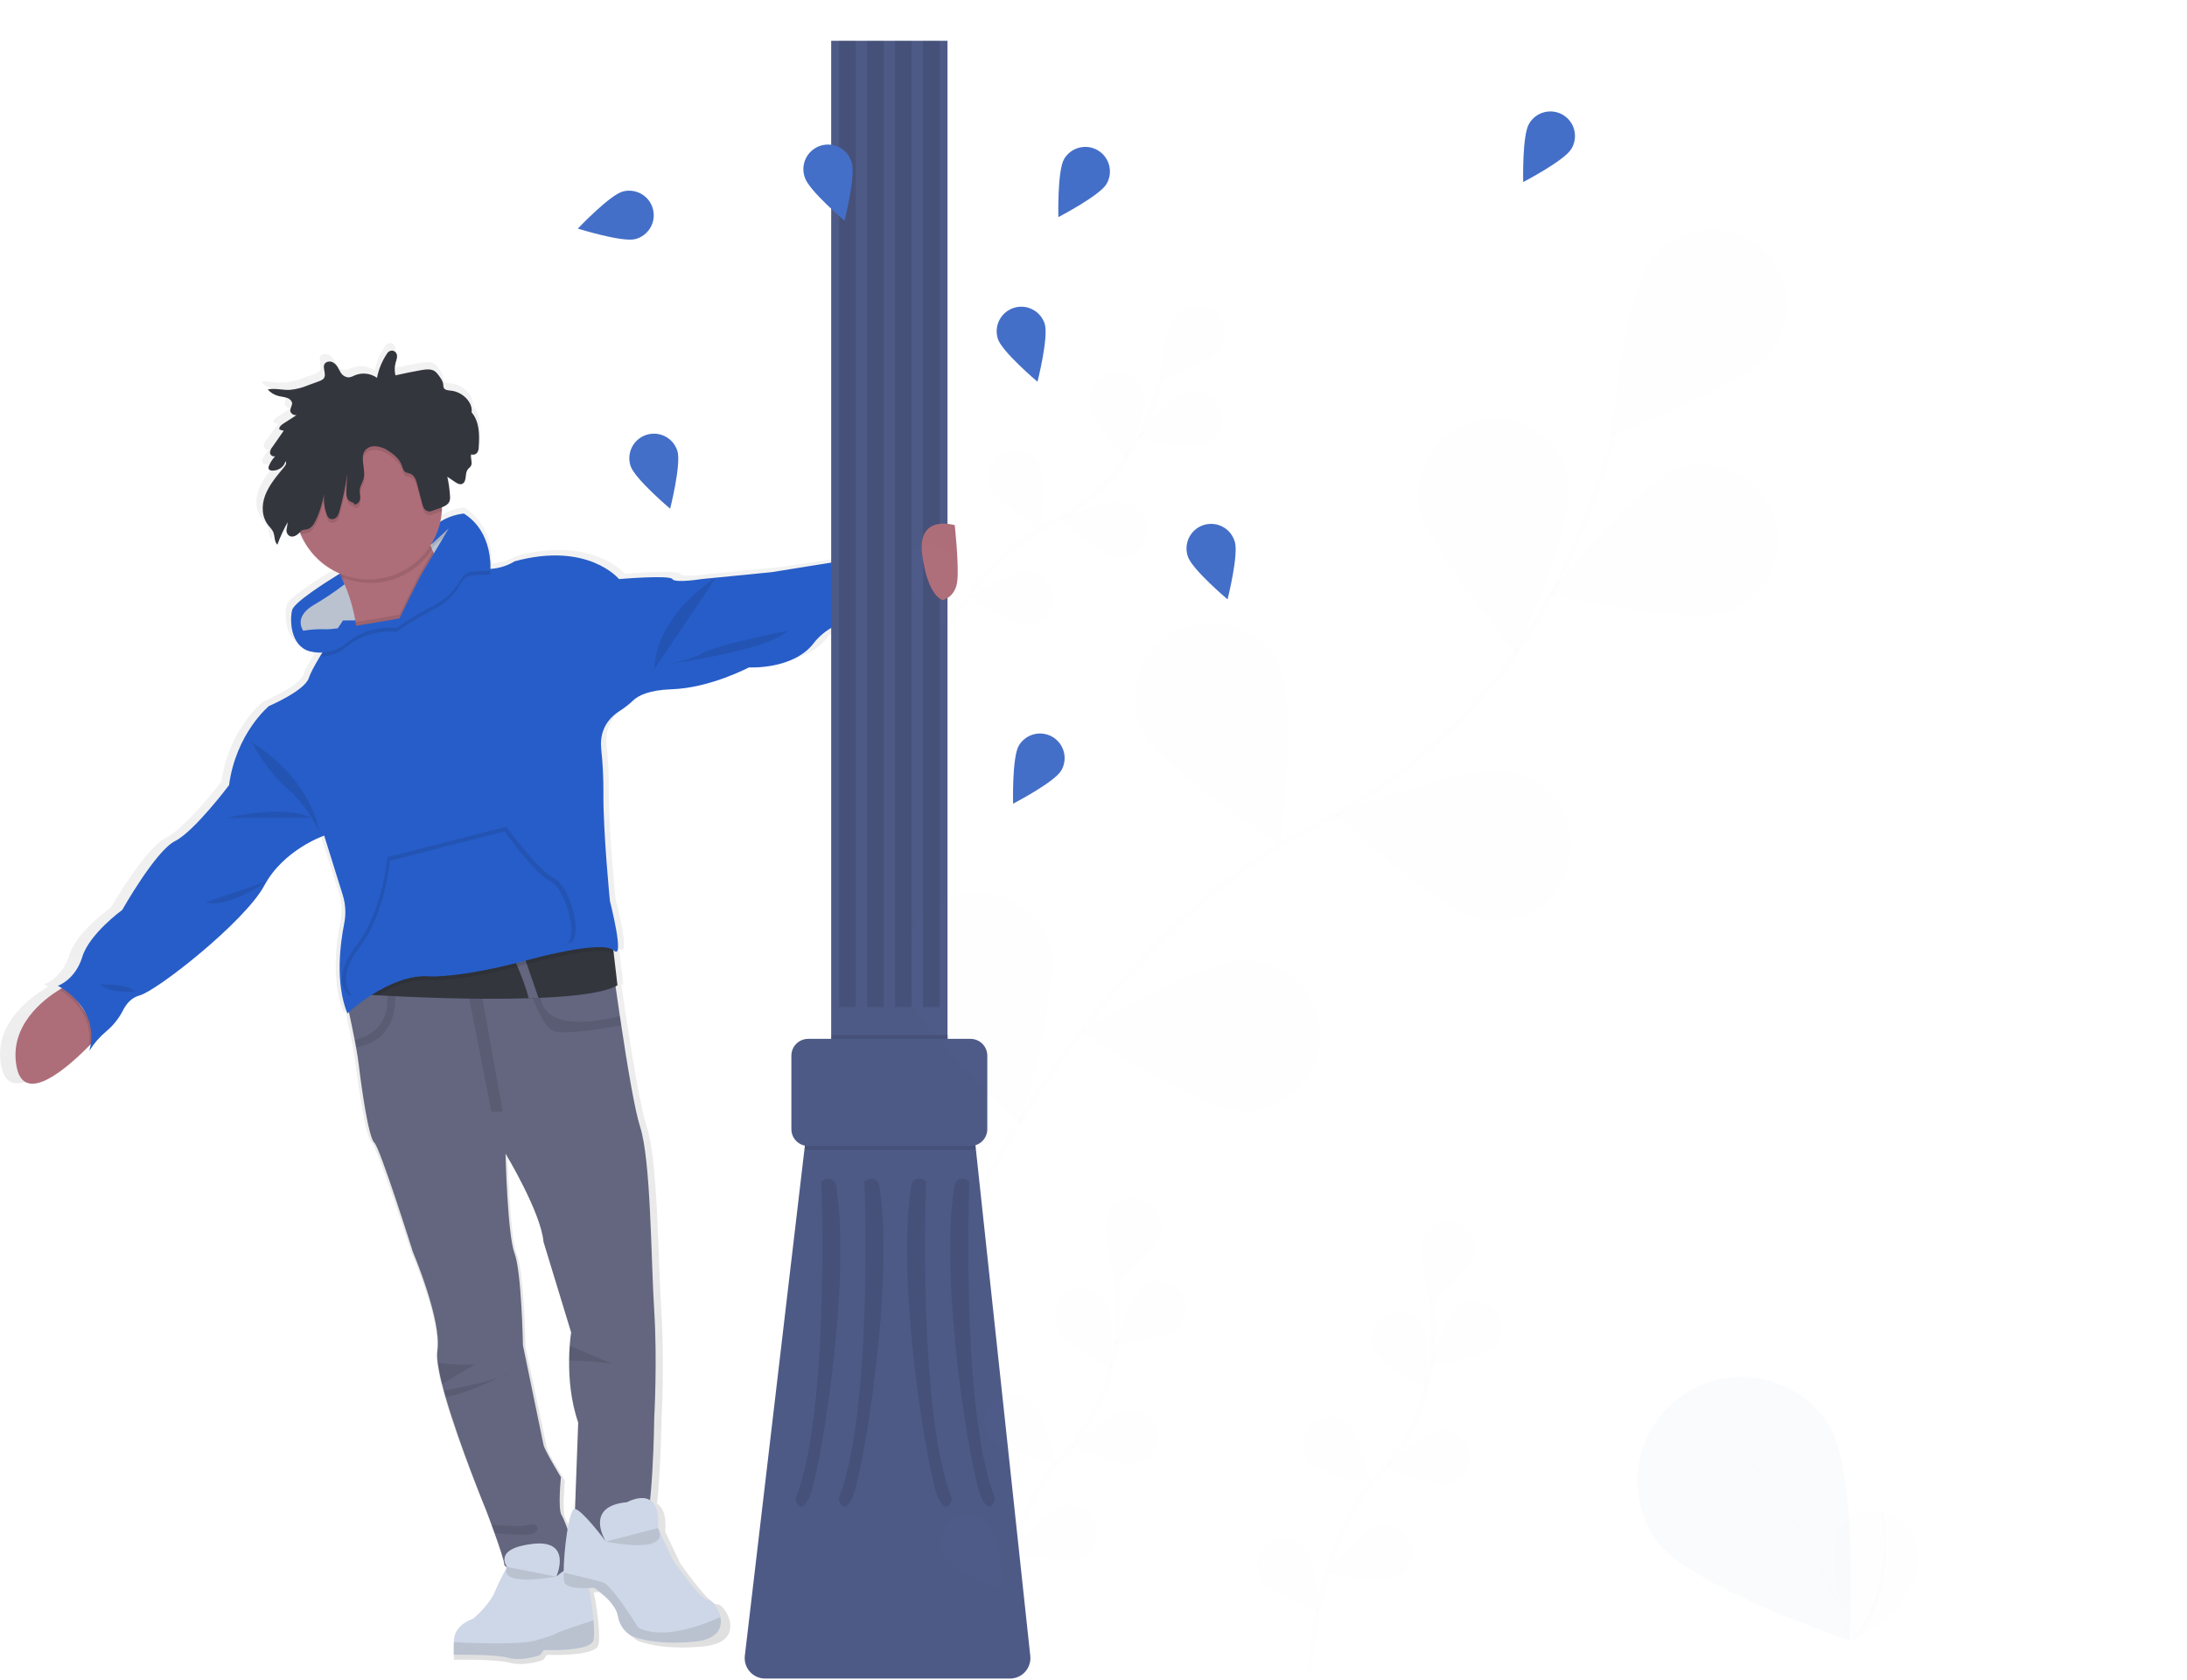 <svg width="1041" height="800" viewBox="0 0 1041 800" fill="none" xmlns="http://www.w3.org/2000/svg">
<g clip-path="url(#clip0)">
<path d="M425.89 261.54L372.61 269.89L345.31 272.49L338.03 273.19C338.03 273.19 325.03 275.25 323.76 273.19C322.49 271.13 297.44 273.19 297.44 273.19C297.44 273.19 282.22 255.05 246.06 264.63C242.409 266.792 238.295 268.053 234.06 268.31C234.055 268.237 234.055 268.163 234.06 268.09C234.19 263.92 233.67 249.54 220.98 241.67C217.371 242.043 213.869 243.116 210.67 244.83L210.38 244.99L209.52 245.49L209.41 245.61C209.784 243.964 210.038 242.293 210.17 240.61C210.17 239.98 210.17 239.35 210.24 238.72C211.696 238.316 212.969 237.427 213.85 236.2C214.212 235.472 214.367 234.66 214.3 233.85C214.3 233.56 214.3 233.26 214.3 232.97C214.295 232.907 214.295 232.843 214.3 232.78C214.3 232.78 214.3 232.78 214.3 232.84C214.09 229.878 213.656 226.936 213 224.04L216.92 226.64C217.86 227.26 219.04 227.92 220.16 227.57C220.52 227.442 220.845 227.231 221.108 226.955C221.372 226.679 221.568 226.345 221.68 225.98C222.38 224.08 221.87 221.81 223.35 220.24C223.7 219.87 224.14 219.57 224.44 219.18C224.848 218.646 225.044 217.98 224.99 217.31C224.994 216.921 224.964 216.533 224.9 216.15V216.23C224.641 215.251 224.6 214.227 224.78 213.23C225.303 213.434 225.877 213.463 226.418 213.313C226.959 213.164 227.436 212.843 227.78 212.4C228.318 211.557 228.583 210.569 228.54 209.57C228.63 207.88 228.7 206.15 228.66 204.43C228.665 204.397 228.665 204.363 228.66 204.33V204.33C228.56 200.26 227.79 196.25 224.99 193C225.72 188.34 220.65 183.26 214.99 182.62C213.6 182.47 211.89 182.39 211.27 181.34C211.06 180.841 210.968 180.3 211 179.76C210.86 177.99 209.64 176.42 208.47 174.93C207.994 174.279 207.421 173.706 206.77 173.23C204.91 172.03 202.27 172.35 199.97 172.76C195.757 173.5 191.57 174.327 187.41 175.24C186.91 173.226 186.941 171.118 187.5 169.12C187.887 168.12 188.122 167.069 188.2 166C188.219 165.663 188.182 165.325 188.09 165V165.13C188.032 164.963 187.965 164.8 187.89 164.64C187.691 164.274 187.403 163.964 187.054 163.737C186.705 163.51 186.305 163.374 185.89 163.34C185.347 163.322 184.811 163.462 184.346 163.742C183.881 164.022 183.507 164.432 183.27 164.92C180.89 168.385 179.24 172.297 178.42 176.42C176.833 175.313 174.995 174.62 173.072 174.403C171.15 174.187 169.203 174.454 167.41 175.18C166.507 175.666 165.531 176.004 164.52 176.18C163.679 176.182 162.851 175.965 162.12 175.549C161.389 175.133 160.778 174.534 160.35 173.81C159.2 172.1 158.69 170.06 156.47 168.93C155.975 168.676 155.426 168.544 154.87 168.544C154.314 168.544 153.765 168.676 153.27 168.93C153.01 169.066 152.781 169.253 152.596 169.48C152.41 169.707 152.272 169.969 152.19 170.25C152.195 170.2 152.195 170.15 152.19 170.1C152.175 170.246 152.175 170.394 152.19 170.54C152.19 170.6 152.19 170.66 152.19 170.72C152.19 170.78 152.19 170.87 152.19 170.94C152.11 172.87 153.46 175.37 151.93 176.89C151.316 177.403 150.6 177.781 149.83 178L144.39 179.95C141.485 181.156 138.413 181.912 135.28 182.19C132.43 182.29 129.55 181.66 126.74 181.73C126.608 181.663 126.481 181.586 126.36 181.5C125.733 181.533 125.108 181.607 124.49 181.72C124.551 181.798 124.618 181.871 124.69 181.94H124.49C125.922 183.532 127.812 184.643 129.9 185.12C131.19 185.44 132.55 185.54 133.8 185.94C135.05 186.34 136.24 187.14 136.46 188.24C136.483 189.161 136.262 190.072 135.82 190.88L135.77 190.8C135.639 191.155 135.575 191.531 135.58 191.91C135.556 192.089 135.556 192.271 135.58 192.45C135.799 193.079 136.239 193.608 136.819 193.937C137.398 194.266 138.077 194.374 138.73 194.24L132.3 198.29C131.821 198.577 131.372 198.912 130.96 199.29L130.78 199.24C130.597 199.419 130.453 199.634 130.357 199.872C130.26 200.109 130.214 200.364 130.22 200.62C130.199 200.816 130.223 201.014 130.29 201.2L132.36 201.79L126.71 209.61C126.366 210.064 126.064 210.55 125.81 211.06L125.75 210.96C125.622 211.278 125.554 211.617 125.55 211.96C125.53 212.129 125.53 212.3 125.55 212.47C125.598 212.751 125.706 213.019 125.866 213.255C126.026 213.491 126.235 213.69 126.479 213.838C126.722 213.987 126.994 214.082 127.277 214.117C127.561 214.152 127.848 214.125 128.12 214.04C126.882 215.282 125.885 216.744 125.18 218.35L125.09 218.29L125 218.5C124.859 218.814 124.787 219.155 124.79 219.5C124.748 219.763 124.801 220.032 124.94 220.26C125.194 220.527 125.508 220.728 125.856 220.849C126.204 220.969 126.576 221.003 126.94 220.95C129.94 220.95 132.73 218.9 133.2 216.45C134.12 217.45 133.13 218.64 132.26 219.67C128.72 223.81 125.12 228.02 123.26 232.85C122.606 234.507 122.208 236.253 122.08 238.03C122.08 238.03 122.08 237.95 122.08 237.91C122.08 238.04 122.08 238.17 122.08 238.3C121.829 241.616 122.876 244.9 125 247.46C125.786 248.257 126.49 249.131 127.1 250.07C128.22 252.15 127.58 254.82 129.32 256.58C130.724 252.838 132.423 249.213 134.4 245.74C134.369 246.68 134.228 247.613 133.98 248.52V248.44C133.98 248.68 133.9 248.91 133.88 249.14C133.87 249.31 133.87 249.48 133.88 249.65C133.834 250.253 133.98 250.855 134.298 251.369C134.616 251.883 135.09 252.283 135.65 252.51C137.42 253.14 139.25 251.86 140.45 250.58C140.62 251.02 140.79 251.45 140.98 251.88C144.702 260.16 151.429 266.718 159.8 270.23L159.96 270.56C153.21 274.56 137.52 284.29 136.5 288.02C135.19 292.78 135.66 305.3 145.06 307.84C147.094 308.395 149.205 308.617 151.31 308.5C150.91 309.13 150.52 309.77 150.14 310.39C147.54 314.61 145.36 318.52 144.7 320.62C142.8 326.75 125.04 334.17 125.04 334.17C125.04 334.17 108.86 347.17 105.38 372.17C105.38 372.17 88.25 394.43 78.74 399.07C69.23 403.71 52.74 432.15 52.74 432.15C52.74 432.15 36.41 443.61 32.94 454.78C29.47 465.95 20.94 468.7 20.94 468.7C20.94 468.7 21.72 469.08 22.94 469.84C22.55 470.05 22.14 470.29 21.68 470.57C13.92 475.19 -3.21 487.84 0.58 507.57C4.26 526.57 25.74 508.08 36.18 497.74L37.12 496.8C36.96 497.865 36.74 498.92 36.46 499.96C38.718 496.435 41.52 493.29 44.76 490.64C48.247 487.823 51.111 484.312 53.17 480.33C54.75 477.33 57.28 474.33 61.17 473.33C69.73 471.17 113.17 437.78 122.7 420.46C132.23 403.14 152.19 396.46 152.19 396.46L161.35 425.11C162.747 429.491 162.992 434.157 162.06 438.66C160.06 448.42 157.55 467.28 163.61 481.95C163.61 481.95 163.89 481.69 164.4 481.26C165.23 484.98 166.29 489.87 167.25 494.68C167.48 495.86 167.7 497.04 167.91 498.2C168.52 501.47 169.03 504.54 169.32 506.99C170.59 517.51 174.08 541.63 176.93 544.1C179.78 546.57 195.93 596.66 195.93 596.66C195.93 596.66 210.2 629.44 207.99 643.97C207.789 645.75 207.819 647.548 208.08 649.32C208.572 652.934 209.3 656.511 210.26 660.03C210.54 661.09 210.82 662.17 211.14 663.27C211.4 664.22 211.68 665.19 211.96 666.16C218.87 689.61 232.09 720.96 232.09 720.96C232.09 720.96 233.19 723.81 234.62 727.62C235.09 728.9 235.62 730.29 236.13 731.72C238.48 738.12 240.96 745.3 240.96 746.93C240.96 747.3 241.46 747.71 242.33 748.13C240.065 751.895 238.061 755.811 236.33 759.85C233.55 766.41 225.55 772.91 225.55 772.91C225.55 772.91 216.03 775.61 216.03 783.91V790.25C216.03 790.25 236.25 789.86 242.91 791.72C249.57 793.58 258.45 790.4 258.45 790.4L260.35 787.94C260.35 787.94 283.42 788.94 284.85 783.21C285.27 781.53 285.25 777.95 284.91 773.68C284.474 768.473 283.706 763.299 282.61 758.19C284.13 758.13 285.17 758.03 285.17 758.03C285.17 758.03 295.72 764.83 296.82 771.56C297.157 773.538 297.92 775.419 299.056 777.073C300.193 778.728 301.675 780.115 303.4 781.14C303.4 781.14 314.35 786.14 335.35 783.85C346.35 782.68 348.42 777.08 347.41 772.1C346.49 767.54 342.97 763.5 341.3 763.83C337.82 764.53 323.78 744.35 323.78 744.35L316.65 729.35C317.29 721.35 315.41 717.56 312.77 715.95C314.58 699.08 314.82 676.47 314.82 676.47C314.82 676.47 316.41 649.26 314.82 624.83C313.23 600.4 313.23 552.48 307.82 536.4C305.32 528.92 301.7 507.97 298.56 487.71C298.32 486.19 298.08 484.71 297.86 483.18C297.1 478.25 296.39 473.43 295.73 468.91C296.04 468.76 296.36 468.61 296.64 468.45L294.94 453.61L294.7 451.56C294.76 451.62 294.84 451.66 294.9 451.71C300.61 456.96 293 427.9 293 427.9C293 427.9 289.57 394.48 289.8 375.26C289.822 368.422 289.458 361.587 288.71 354.79C288.13 349.07 289.48 341.64 298.12 336.41C300.39 334.977 302.519 333.333 304.48 331.5C306.89 329.31 312.15 326.5 323.48 326.17C342.48 325.56 361.48 315.66 361.48 315.66C361.48 315.66 383.37 316.9 393.48 303.91C403.59 290.92 429 287.84 429 287.84L425.89 261.54ZM34.09 480.93L31.28 476.99C32.324 478.223 33.264 479.541 34.09 480.93V480.93ZM273.26 641.78C273.1 643.78 272.98 646.13 272.96 648.78C272.88 657.06 273.7 668.1 277.43 678.65L275.84 720.2H275.71C274.37 720.06 273.12 724.3 272.15 729.89C271.357 727.583 270.373 725.345 269.21 723.2C267.31 720.42 268.9 704.97 268.9 704.97C268.9 704.97 260.96 692.29 260.34 689.5C259.72 686.71 250.18 641.57 250.18 641.57C250.18 641.57 249.55 606.33 246.06 597.37C242.57 588.41 241.62 549.44 241.62 549.44C241.62 549.44 259.06 577.57 260.34 591.8L273.97 635.4C273.97 635.4 273.55 637.78 273.26 641.78Z" fill="url(#paint0_linear)"/>
<path d="M311.41 675.18C311.41 675.18 310.89 724.65 305.68 731.38C300.47 738.11 273.22 731.69 273.22 731.69L275.22 677.32C271.61 666.88 270.81 655.94 270.9 647.74C270.9 645.12 271.03 642.74 271.18 640.81C271.47 636.81 271.87 634.45 271.87 634.45L258.7 591.27C257.47 577.17 240.63 549.27 240.63 549.27C240.63 549.27 241.55 587.86 244.92 596.74C248.29 605.62 248.92 640.53 248.92 640.53C248.92 640.53 258.11 685.25 258.72 688.01C259.33 690.77 266.99 703.32 266.99 703.32C266.99 703.32 265.46 718.63 267.3 721.39C269.14 724.15 276.79 745.59 274.95 749.57C273.11 753.55 240.04 748.03 240.04 744.97C240.04 743.36 237.64 736.24 235.37 729.9L233.91 725.84C232.53 722.07 231.46 719.25 231.46 719.25C231.46 719.25 218.7 688.19 212.03 664.96C211.75 663.96 211.49 663.04 211.23 662.11C210.93 661.01 210.65 659.94 210.39 658.89C209.465 655.405 208.76 651.864 208.28 648.29C208.029 646.534 207.999 644.754 208.19 642.99C210.33 628.59 196.55 596.13 196.55 596.13C196.55 596.13 180.93 546.51 178.17 544.06C175.41 541.61 172.04 517.73 170.82 507.31C170.54 504.87 170.05 501.83 169.46 498.6C169.26 497.45 169.04 496.28 168.82 495.1C166.95 485.45 164.65 475.46 164.65 475.46L199 452.79L289.35 442.99C289.35 442.99 291.87 462.35 295.04 483.69C295.26 485.17 295.49 486.69 295.72 488.18C298.72 508.24 302.25 529 304.66 536.4C309.86 552.33 309.86 599.8 311.4 623.99C312.94 648.18 311.41 675.18 311.41 675.18Z" fill="#63667E"/>
<path opacity="0.1" d="M222.54 471.28L233.91 529.33H239.31L228.51 469.26L222.54 471.28Z" fill="black"/>
<path opacity="0.1" d="M169.5 498.61C169.3 497.46 169.08 496.29 168.86 495.11C174.15 494.03 186.12 489.62 184.26 471.94H187.93C187.93 471.94 191.41 495.23 169.5 498.61Z" fill="black"/>
<path opacity="0.1" d="M295.76 488.22C288.9 489.48 267.46 493.17 262.97 490.73C257.62 487.82 252.33 472.05 252.33 472.05L257.23 471.28C257.23 471.28 252.91 494.41 295.08 483.73C295.3 485.21 295.53 486.71 295.76 488.22Z" fill="black"/>
<path d="M293.91 469.14C287.73 472.73 273.22 474.46 256.33 475.14C254.79 475.2 253.24 475.26 251.66 475.3C224.28 476.16 192.31 474.61 179.57 473.88C175.98 473.68 173.92 473.54 173.92 473.54L185.1 465.81L203.48 459.07L242.14 451.49L291.68 450.11L292.18 454.36L293.91 469.14Z" fill="#33363D"/>
<path d="M256.33 475.18C254.79 475.24 253.24 475.3 251.66 475.34C249.72 467.12 243.6 453.98 243.6 453.98L248.8 453.29L256.33 475.18Z" fill="#63667E"/>
<path d="M47.74 492.23C47.74 492.23 45.58 494.73 42.26 498.11C32.18 508.36 11.43 526.67 7.89 507.85C4.22 488.34 20.77 475.85 28.26 471.23C30.38 469.92 31.77 469.23 31.77 469.23L47.74 492.23Z" fill="#AE6E79"/>
<path d="M233.34 271.83C233.34 271.83 221.63 264.48 219.45 265.17C217.27 265.86 219.45 275.72 219.45 275.72C216.626 281.108 212.16 285.458 206.7 288.14C200.441 291.413 194.38 295.052 188.55 299.04C184.037 298.6 179.481 299.108 175.176 300.532C170.87 301.956 166.91 304.265 163.55 307.31C161.2 308.89 158.542 309.953 155.751 310.428C152.96 310.904 150.1 310.782 147.36 310.07C138.28 307.55 137.83 295.15 139.09 290.44C140.09 286.74 155.23 277.14 161.75 273.14C163.55 272.04 164.69 271.37 164.69 271.37C164.69 271.37 194.11 270.37 200.75 257.82C202.793 253.941 205.839 250.681 209.57 248.38V248.38L209.74 248.29L210.58 247.79L210.85 247.64C213.941 245.937 217.341 244.869 220.85 244.5C235.22 253.68 233.34 271.83 233.34 271.83Z" fill="#CED7E7"/>
<path opacity="0.1" d="M233.34 271.83C233.34 271.83 221.63 264.48 219.45 265.17C217.27 265.86 219.45 275.72 219.45 275.72C216.626 281.108 212.16 285.458 206.7 288.14C200.441 291.413 194.38 295.052 188.55 299.04C184.037 298.6 179.481 299.108 175.176 300.532C170.87 301.956 166.91 304.265 163.55 307.31C161.2 308.89 158.542 309.953 155.751 310.428C152.96 310.904 150.1 310.782 147.36 310.07C138.28 307.55 137.83 295.15 139.09 290.44C140.09 286.74 155.23 277.14 161.75 273.14C163.55 272.04 164.69 271.37 164.69 271.37C164.69 271.37 194.11 270.37 200.75 257.82C202.793 253.941 205.839 250.681 209.57 248.38V248.38L209.74 248.29L210.58 247.79L210.85 247.64C213.941 245.937 217.341 244.869 220.85 244.5C235.22 253.68 233.34 271.83 233.34 271.83Z" fill="black"/>
<path opacity="0.1" d="M292.18 454.4C286.67 449.19 252.37 458.68 252.37 458.68C252.37 458.68 228.75 465.46 210.73 466.56C208.277 466.723 205.817 466.753 203.36 466.65C195.79 466.26 187.9 469.32 181.28 472.99L179.61 473.99C176.02 473.79 173.96 473.65 173.96 473.65L185.14 465.92L203.52 459.18L242.18 451.6L291.72 450.22L292.18 454.4Z" fill="black"/>
<path opacity="0.1" d="M42.26 498.11C44.55 482.85 32.71 473.98 28.26 471.23C30.38 469.92 31.77 469.23 31.77 469.23L47.77 492.23C47.77 492.23 45.58 494.73 42.26 498.11Z" fill="black"/>
<path d="M421.7 290.21C421.7 290.21 397.19 293.21 387.4 306.13C377.61 319.05 356.46 317.77 356.46 317.77C356.46 317.77 338.08 327.57 319.71 328.18C308.8 328.54 303.71 331.28 301.39 333.45C299.503 335.266 297.447 336.896 295.25 338.32C286.91 343.5 285.6 350.85 286.17 356.52C286.885 363.256 287.235 370.026 287.22 376.8C287 395.8 290.31 428.94 290.31 428.94C290.31 428.94 297.66 457.73 292.14 452.53C286.62 447.33 252.33 456.81 252.33 456.81C252.33 456.81 228.71 463.59 210.69 464.7C208.237 464.86 205.776 464.887 203.32 464.78C195.75 464.39 187.86 467.45 181.24 471.13C175.544 474.343 170.215 478.169 165.35 482.54C159.49 468.01 161.93 449.32 163.85 439.66C164.747 435.2 164.513 430.587 163.17 426.24L154.32 397.86C154.32 397.86 135.03 404.44 125.84 421.59C116.65 438.74 74.69 471.82 66.41 473.97C62.62 474.97 60.18 477.92 58.65 480.86C56.683 484.791 53.921 488.271 50.54 491.08C47.406 493.718 44.706 496.833 42.54 500.31C48.06 479.48 27.54 469.37 27.54 469.37C27.54 469.37 35.8 466.61 39.17 455.61C42.54 444.61 58.17 433.26 58.17 433.26C58.17 433.26 74.1 405.08 83.29 400.48C92.48 395.88 109.02 373.84 109.02 373.84C112.38 349.03 128.02 336.17 128.02 336.17C128.02 336.17 145.18 328.82 147.02 322.75C147.66 320.67 149.76 316.8 152.27 312.62C154.61 308.68 157.27 304.49 159.42 301.22C161.57 297.95 163.26 295.43 163.26 295.43L190.76 295.17L195.76 295.12L210.41 267.54C210.41 267.54 215.62 262.34 224.65 268.46C227.246 270.194 230.333 271.042 233.45 270.88C237.543 270.615 241.512 269.367 245.02 267.24C279.94 257.74 294.64 275.72 294.64 275.72C294.64 275.72 318.83 273.67 320.05 275.72C321.27 277.77 333.83 275.72 333.83 275.72L367.22 272.44L418.68 264.18L421.7 290.21Z" fill="#275DC8"/>
<path d="M220.78 281.02L205.16 306.74C205.16 306.74 162.59 337.68 168.72 313.48C169.713 309.409 170.068 305.209 169.77 301.03C169.68 299.4 169.49 297.77 169.25 296.16C168.14 289.486 166.177 282.983 163.41 276.81C163.1 276.07 162.78 275.36 162.41 274.66C161.93 273.66 161.46 272.66 160.99 271.72C159.019 267.728 156.777 263.876 154.28 260.19C154.28 260.19 200.53 222.52 202.06 246.1C202.395 251.427 203.612 256.661 205.66 261.59L206.02 262.42C208.594 268.233 212.295 273.477 216.91 277.85C218.117 279.004 219.411 280.064 220.78 281.02V281.02Z" fill="#AE6E79"/>
<path d="M158.92 304.91L166.12 326.34L195.41 331.09L212.21 312.61C212.21 312.61 221.86 298.83 222.47 298.52C223.08 298.21 224.61 285.05 224.61 285.05L226.41 277.61L215.08 273.8L199.15 291.1L192.64 295.1L185.41 296.86L161.41 303.86L158.92 304.91Z" fill="#275DC8"/>
<path opacity="0.1" d="M233.34 273.67C233.34 273.67 225.34 273.59 223.21 274.28C221.08 274.97 219.45 277.55 219.45 277.55C216.628 282.943 212.162 287.296 206.7 289.98C200.441 293.253 194.38 296.892 188.55 300.88C184.037 300.437 179.48 300.945 175.175 302.369C170.869 303.793 166.909 306.103 163.55 309.15C160.199 311.399 156.256 312.603 152.22 312.61C154.56 308.67 157.22 304.48 159.37 301.21C169.25 300.13 190.16 296.3 190.16 296.3L190.71 295.16C192.65 291.16 199.22 277.65 201.64 273.57C204.46 268.81 213.3 253.94 213.58 253.47L204.9 261.41L209.54 250.23L209.71 250.14L210.55 249.64L210.82 249.49C213.911 247.787 217.311 246.719 220.82 246.35C231.77 253.35 233.33 265.45 233.45 270.9C233.466 271.825 233.429 272.75 233.34 273.67Z" fill="black"/>
<path opacity="0.1" d="M161.72 271.31L163.99 276.31C163.99 276.31 163.8 276.47 163.4 276.77C163.09 276.03 162.77 275.32 162.4 274.62C161.92 273.62 161.45 272.62 160.98 271.68C161.22 271.54 161.44 271.39 161.66 271.27L161.72 271.31Z" fill="black"/>
<path opacity="0.1" d="M216.95 277.85C214.195 281.385 210.695 284.269 206.7 286.3C200.439 289.574 194.378 293.217 188.55 297.21C182.048 296.567 175.504 297.898 169.77 301.03C169.68 299.4 169.49 297.77 169.25 296.16C179.09 294.64 190.16 292.61 190.16 292.61C190.16 292.61 198.78 274.7 201.64 269.88C202.64 268.26 204.28 265.43 206.06 262.42C208.634 268.233 212.335 273.477 216.95 277.85Z" fill="black"/>
<path d="M233.34 271.83C233.34 271.83 225.34 271.75 223.2 272.44C221.06 273.13 219.45 275.72 219.45 275.72C216.626 281.108 212.16 285.458 206.7 288.14C200.441 291.412 194.38 295.052 188.55 299.04C184.037 298.6 179.481 299.108 175.176 300.532C170.87 301.956 166.91 304.265 163.55 307.31C161.2 308.89 158.542 309.953 155.751 310.428C152.96 310.904 150.1 310.782 147.36 310.07C138.28 307.55 137.83 295.15 139.09 290.44C140.09 286.74 155.23 277.14 161.75 273.14L164.02 278.19C159.291 281.815 154.338 285.138 149.19 288.14C139.42 293.99 144.36 300.31 144.36 300.31C147.875 299.701 151.445 299.466 155.01 299.61C160.07 299.95 190.16 294.44 190.16 294.44C190.16 294.44 198.78 276.52 201.64 271.71C204.5 266.9 213.3 252.08 213.58 251.61L204.9 259.61L209.54 248.43L209.71 248.34L210.55 247.84L210.82 247.69C213.911 245.987 217.311 244.919 220.82 244.55C235.22 253.68 233.34 271.83 233.34 271.83Z" fill="#275DC8"/>
<path opacity="0.1" d="M205.7 261.61C201.201 268.562 194.379 273.691 186.45 276.081C178.522 278.471 170.002 277.967 162.41 274.66C160.1 269.623 157.38 264.783 154.28 260.19C154.28 260.19 200.53 222.52 202.06 246.1C202.406 251.436 203.636 256.677 205.7 261.61Z" fill="black"/>
<path d="M210.41 240.8C210.41 241.673 210.38 242.533 210.32 243.38C209.662 252.527 205.441 261.051 198.564 267.118C191.686 273.184 182.703 276.31 173.545 275.821C164.387 275.332 155.787 271.269 149.595 264.504C143.402 257.74 140.112 248.816 140.431 239.65C140.751 230.485 144.655 221.812 151.304 215.495C157.953 209.179 166.815 205.725 175.985 205.875C185.154 206.026 193.899 209.77 200.336 216.301C206.774 222.832 210.391 231.629 210.41 240.8V240.8Z" fill="#AE6E79"/>
<path opacity="0.1" d="M119.72 353.3C119.72 353.3 127.41 367.69 136.87 375.61C146.33 383.53 151.87 395.83 151.87 395.83C151.87 395.83 149.12 371.98 119.72 353.3Z" fill="black"/>
<path opacity="0.1" d="M107.77 389.44C107.77 389.44 134.77 382.7 148.36 389.44H107.77Z" fill="black"/>
<path opacity="0.1" d="M97.97 429.61L127.02 419.61C127.02 419.61 108.41 432.93 97.97 429.61Z" fill="black"/>
<path opacity="0.1" d="M47.74 468.76C47.74 468.76 60.3 468.15 64.28 472.13C64.28 472.13 52.03 473.05 47.74 468.76Z" fill="black"/>
<path opacity="0.1" d="M340.82 275.02C340.82 275.02 312.66 291.74 311.41 318.69L340.82 275.02Z" fill="black"/>
<path opacity="0.1" d="M374.84 300.31C374.84 300.31 339.92 307.36 334.1 311.03C328.28 314.7 315.73 316.54 315.73 316.54C315.73 316.54 366.26 309.81 374.84 300.31Z" fill="black"/>
<path opacity="0.1" d="M272.41 448.12C269.87 450.76 238.52 458.2 210.5 464.42C207.957 464.588 205.406 464.618 202.86 464.51C195.01 464.11 186.86 467.26 179.96 471.04C171.5 472.84 166.03 473.97 166.03 473.97C166.03 473.97 156.82 466.71 169.52 450.32C182.22 433.93 184.45 408.07 184.45 408.07L240.99 393.61C240.99 393.61 256.24 414.61 263.54 417.98C270.84 421.35 277.11 443.26 272.41 448.12Z" fill="black"/>
<path d="M270.41 448.85C267.95 451.43 237.72 458.65 210.7 464.7C208.247 464.86 205.786 464.887 203.33 464.78C195.76 464.39 187.87 467.45 181.25 471.13C173.09 472.87 167.81 473.97 167.81 473.97C167.81 473.97 158.93 466.92 171.18 450.97C183.43 435.02 185.57 409.92 185.57 409.92L240.09 395.84C240.09 395.84 254.79 416.24 261.83 419.52C268.87 422.8 274.91 444.14 270.41 448.85Z" fill="#275DC8"/>
<path opacity="0.1" d="M226.15 649.61L210.41 658.93C209.485 655.445 208.78 651.904 208.3 648.33C210.59 650.24 226.15 649.61 226.15 649.61Z" fill="black"/>
<path opacity="0.1" d="M211.27 662.15C216.83 661.09 230.03 658.45 237.27 655.97C230.71 659.17 218.84 664.52 212.1 664.97C211.79 664.04 211.53 663.08 211.27 662.15Z" fill="black"/>
<path opacity="0.1" d="M241.91 653.61C241.33 654.32 239.63 655.12 237.28 655.93C240.09 654.61 241.91 653.61 241.91 653.61Z" fill="black"/>
<path opacity="0.1" d="M251.41 730.61C246.95 730.98 239.7 730.38 235.41 729.94L233.95 725.88C238.54 726.37 247.65 727.14 251.41 726.02C256.54 724.5 258.08 730.08 251.41 730.61Z" fill="black"/>
<path opacity="0.1" d="M291.26 649.22C290.52 649.12 278.62 647.78 270.96 647.74C270.96 645.12 271.09 642.74 271.24 640.81C276.52 643.04 290.47 648.95 291.26 649.22Z" fill="black"/>
<path d="M282.5 780.92C281.12 786.61 258.84 785.61 258.84 785.61L257 788.05C257 788.05 248.43 791.19 242 789.35C235.57 787.51 216 787.9 216 787.9V781.61C216 773.42 225.19 770.74 225.19 770.74C225.19 770.74 232.92 764.31 235.6 757.8C237.271 753.77 239.212 749.858 241.41 746.09C241.41 746.09 234.22 737.36 253.51 735.09C272.51 732.89 265.06 750.14 264.85 750.62C265.16 750.34 272.29 743.93 276.25 745.95C279.11 747.42 281.7 761.34 282.51 771.42C282.88 775.7 282.9 779.25 282.5 780.92Z" fill="#CED7E7"/>
<path opacity="0.1" d="M282.5 780.92C281.12 786.61 258.84 785.61 258.84 785.61L257 788.05C257 788.05 248.43 791.19 242 789.35C235.57 787.51 216 787.9 216 787.9V781.9C227.78 782.48 251.36 783.26 256.66 780.53C256.66 780.53 263.01 778.92 264.47 777.85C265.7 776.94 278.64 772.71 282.47 771.46C282.88 775.7 282.9 779.25 282.5 780.92Z" fill="black"/>
<path d="M331.27 781.55C310.98 783.77 300.41 778.86 300.41 778.86C298.73 777.83 297.292 776.448 296.196 774.81C295.1 773.172 294.371 771.316 294.06 769.37C292.99 762.71 282.8 755.98 282.8 755.98C282.8 755.98 270.25 757.2 268.71 753.52C268.34 751.958 268.199 750.352 268.29 748.75C268.29 738.88 270.76 718.15 273.61 718.45C276.97 718.82 287.36 732.58 288.4 733.96C287.49 732.48 278.45 717.07 298.5 715.24C298.5 715.24 314.88 705.98 313.2 727.57L320.09 742.42C320.09 742.42 333.65 762.42 337.01 761.72C338.62 761.39 342.01 765.39 342.91 769.91C343.88 774.84 341.87 780.39 331.27 781.55Z" fill="#CED7E7"/>
<path opacity="0.1" d="M210.41 240.8C210.41 241.673 210.38 242.533 210.32 243.38L209.47 243.7L206.18 244.9C205.626 245.138 205.033 245.273 204.43 245.3C203.96 245.28 203.5 245.154 203.086 244.931C202.672 244.707 202.314 244.392 202.04 244.01C201.567 243.287 201.228 242.484 201.04 241.64L198.55 232.07C198.05 230.17 197.28 227.98 195.15 227.27C194.528 227.134 193.916 226.953 193.32 226.73C191.99 226.1 191.71 224.62 191.26 223.38C190.26 220.49 187.59 218.18 184.7 216.38C182.746 215.012 180.425 214.266 178.04 214.24C176.763 214.26 175.528 214.703 174.53 215.5C172.44 217.27 172.73 219.66 172.98 222.18C173.23 224.7 173.9 227.39 173.16 229.91C172.66 231.55 171.59 233.08 171.4 234.78C171.24 236.15 171.69 237.54 171.61 238.91C171.594 239.65 171.329 240.363 170.857 240.933C170.385 241.503 169.734 241.897 169.01 242.05C168.88 241.22 167.67 240.95 166.86 240.5C165.03 239.5 164.93 237.32 165.01 235.5C165.15 232.78 165.28 230.05 165.41 227.33C164.602 233.414 163.349 239.43 161.66 245.33C161.452 246.356 160.976 247.308 160.28 248.09C159.87 248.498 159.347 248.775 158.778 248.883C158.21 248.992 157.622 248.928 157.09 248.7C156.471 248.309 156.013 247.71 155.8 247.01C154.522 243.842 154.082 240.398 154.52 237.01C153.41 241.44 152.3 245.92 150.16 250.08C149.31 251.73 148.02 253.52 145.93 253.85C145.292 253.87 144.66 253.974 144.05 254.16C143.806 254.276 143.586 254.435 143.4 254.63C141.362 249.872 140.408 244.721 140.606 239.549C140.804 234.378 142.149 229.315 144.545 224.727C146.94 220.139 150.326 216.141 154.456 213.023C158.587 209.904 163.359 207.743 168.428 206.696C173.497 205.649 178.735 205.742 183.763 206.969C188.791 208.195 193.483 210.525 197.501 213.788C201.518 217.051 204.759 221.166 206.99 225.837C209.221 230.507 210.386 235.614 210.4 240.79L210.41 240.8Z" fill="black"/>
<path d="M174.53 213.71C175.526 212.907 176.761 212.46 178.04 212.44C180.424 212.469 182.745 213.215 184.7 214.58C187.59 216.34 190.22 218.64 191.26 221.58C191.71 222.82 191.98 224.31 193.26 224.94C193.859 225.153 194.47 225.33 195.09 225.47C197.23 226.18 198 228.37 198.49 230.27L201 239.84C201.163 240.683 201.485 241.488 201.95 242.21C202.223 242.594 202.581 242.911 202.995 243.136C203.409 243.361 203.869 243.489 204.34 243.51C204.947 243.483 205.544 243.344 206.1 243.1L209.39 241.9C211.12 241.27 213 240.52 213.79 239.06C214.204 238.118 214.343 237.078 214.19 236.06C213.998 233.005 213.57 229.969 212.91 226.98L216.69 229.55C217.6 230.16 218.74 230.81 219.82 230.47C220.171 230.339 220.487 230.128 220.742 229.854C220.997 229.579 221.185 229.249 221.29 228.89C221.97 227.01 221.48 224.76 222.9 223.21C223.24 222.85 223.66 222.54 223.96 222.16C225.25 220.5 223.72 218.25 224.25 216.31C224.76 216.511 225.323 216.539 225.85 216.389C226.378 216.239 226.842 215.919 227.17 215.48C227.69 214.641 227.944 213.665 227.9 212.68C228.2 207.03 228.34 200.91 224.47 196.31C225.18 191.69 220.28 186.66 214.86 186.03C213.51 185.87 211.86 185.79 211.27 184.76C211.061 184.264 210.968 183.727 211 183.19C210.86 181.44 209.69 179.88 208.56 178.41C208.108 177.762 207.555 177.191 206.92 176.72C205.13 175.54 202.58 175.86 200.36 176.26C196.287 176.987 192.24 177.803 188.22 178.71C187.748 176.734 187.779 174.671 188.31 172.71C188.72 171.23 189.42 169.71 188.66 168.23C188.467 167.86 188.181 167.547 187.83 167.321C187.48 167.095 187.077 166.963 186.66 166.94C186.131 166.926 185.61 167.067 185.16 167.346C184.71 167.625 184.352 168.03 184.13 168.51C181.827 171.953 180.236 175.823 179.45 179.89C177.939 178.821 176.183 178.151 174.344 177.941C172.505 177.731 170.643 177.989 168.93 178.69C168.066 179.176 167.126 179.514 166.15 179.69C165.337 179.679 164.54 179.456 163.839 179.044C163.138 178.632 162.556 178.045 162.15 177.34C161.05 175.64 160.55 173.62 158.41 172.51C157.934 172.259 157.403 172.127 156.865 172.127C156.327 172.127 155.796 172.259 155.32 172.51C152.49 174.16 156.02 178.25 153.92 180.4C153.337 180.902 152.656 181.276 151.92 181.5L146.67 183.43C143.871 184.625 140.901 185.371 137.87 185.64C134.39 185.78 130.87 184.71 127.45 185.43C128.825 186.996 130.653 188.096 132.68 188.58C133.92 188.89 135.23 188.99 136.44 189.39C137.027 189.52 137.571 189.798 138.02 190.197C138.47 190.596 138.81 191.103 139.01 191.67C139.28 193.08 137.92 194.44 138.19 195.85C138.395 196.455 138.811 196.967 139.362 197.291C139.912 197.616 140.561 197.733 141.19 197.62L134.98 201.62C133.86 202.34 132.61 203.39 133.03 204.53L135.03 205.11L129.64 212.84C128.94 213.623 128.54 214.63 128.51 215.68C128.562 215.949 128.67 216.205 128.825 216.431C128.98 216.657 129.181 216.848 129.413 216.994C129.646 217.139 129.906 217.235 130.177 217.276C130.448 217.316 130.725 217.301 130.99 217.23C129.698 218.575 128.68 220.157 127.99 221.89C127.865 222.117 127.795 222.37 127.786 222.629C127.777 222.888 127.83 223.145 127.94 223.38C128.177 223.637 128.473 223.834 128.801 223.954C129.13 224.074 129.483 224.113 129.83 224.07C132.73 224.07 135.42 222.07 135.83 219.6C136.72 220.6 135.77 221.78 134.92 222.79C131.51 226.89 128.03 231.07 126.22 235.85C124.41 240.63 124.49 246.21 127.88 250.32C128.63 251.115 129.3 251.983 129.88 252.91C130.96 254.97 130.34 257.61 132.02 259.36C133.371 255.658 135.009 252.067 136.92 248.62C136.812 249.832 136.635 251.038 136.39 252.23C136.309 252.861 136.432 253.502 136.739 254.059C137.046 254.616 137.523 255.061 138.1 255.33C139.86 255.97 141.69 254.6 142.84 253.33C143.126 252.952 143.491 252.642 143.91 252.42C144.518 252.238 145.146 252.134 145.78 252.11C147.87 251.78 149.15 250 150.01 248.34C152.15 244.19 153.27 239.71 154.37 235.26C153.928 238.649 154.373 242.094 155.66 245.26C155.867 245.96 156.322 246.561 156.94 246.95C157.473 247.174 158.061 247.235 158.629 247.125C159.197 247.014 159.72 246.738 160.13 246.33C160.828 245.549 161.304 244.596 161.51 243.57C163.195 237.669 164.448 231.653 165.26 225.57L164.86 233.74C164.77 235.58 164.86 237.74 166.7 238.74C167.53 239.19 168.7 239.46 168.86 240.28C169.585 240.133 170.237 239.743 170.709 239.173C171.18 238.603 171.442 237.889 171.45 237.15C171.54 235.77 171.09 234.39 171.25 233.01C171.44 231.32 172.52 229.79 173.01 228.14C173.75 225.63 173.1 223 172.83 220.42C172.56 217.84 172.41 215.47 174.53 213.71Z" fill="#33363D"/>
<path opacity="0.1" d="M331.27 781.55C310.98 783.77 300.41 778.86 300.41 778.86C298.73 777.83 297.292 776.448 296.196 774.81C295.1 773.172 294.371 771.316 294.06 769.37C292.99 762.71 282.8 755.98 282.8 755.98C282.8 755.98 270.25 757.2 268.71 753.52C268.34 751.959 268.199 750.352 268.29 748.75C272.93 749.86 283.62 752.41 286.93 753.36C291.23 754.58 303.79 774.95 303.79 774.95C315.88 781.31 335.89 773.15 342.91 769.95C343.88 774.84 341.87 780.39 331.27 781.55Z" fill="black"/>
<path opacity="0.1" d="M241.41 746.09C241.41 746.09 235.23 755.57 264.85 750.67Z" fill="black"/>
<path opacity="0.1" d="M288.41 733.96C288.41 733.96 319.65 740.75 313.21 727.57Z" fill="black"/>
<g opacity="0.1">
<path opacity="0.1" d="M138.41 194.15C138.239 194.592 138.184 195.071 138.25 195.54C138.381 196.08 138.718 196.546 139.19 196.84L141.3 195.48C140.74 195.579 140.163 195.505 139.647 195.267C139.13 195.029 138.699 194.64 138.41 194.15V194.15Z" fill="black"/>
<path opacity="0.1" d="M132.69 188.28C133.94 188.59 135.25 188.69 136.46 189.09C137.47 189.358 138.335 190.011 138.87 190.91C139.042 190.471 139.097 189.996 139.03 189.53C138.83 188.963 138.49 188.456 138.04 188.057C137.591 187.658 137.047 187.38 136.46 187.25C135.25 186.85 133.94 186.75 132.69 186.44C131.472 186.135 130.317 185.617 129.28 184.91C128.672 184.933 128.066 185.006 127.47 185.13C128.843 186.693 130.667 187.794 132.69 188.28V188.28Z" fill="black"/>
<path opacity="0.1" d="M137.07 246.48C135.156 249.926 133.514 253.517 132.16 257.22C130.49 255.47 131.1 252.83 130.02 250.77C129.444 249.84 128.774 248.972 128.02 248.18C126.316 246.088 125.331 243.504 125.21 240.81C124.933 244.126 125.939 247.422 128.02 250.02C128.774 250.812 129.444 251.68 130.02 252.61C131.1 254.67 130.49 257.3 132.16 259.06C133.431 255.597 134.952 252.232 136.71 248.99C136.929 248.17 137.05 247.328 137.07 246.48Z" fill="black"/>
<path opacity="0.1" d="M128.8 214.12C128.623 214.514 128.55 214.949 128.59 215.38C128.647 215.687 128.776 215.976 128.965 216.224C129.155 216.472 129.399 216.673 129.68 216.81C130.098 216.201 130.562 215.626 131.07 215.09C130.638 215.221 130.174 215.195 129.758 215.018C129.343 214.84 129.004 214.522 128.8 214.12Z" fill="black"/>
<path opacity="0.1" d="M187.99 174.73C188.033 173.946 188.157 173.168 188.36 172.41C188.72 171.13 189.28 169.83 188.93 168.53C188.79 169.21 188.55 169.9 188.36 170.53C187.989 171.897 187.863 173.319 187.99 174.73Z" fill="black"/>
<path opacity="0.1" d="M154.31 173.61C154.198 174.773 154.289 175.948 154.58 177.08C154.695 175.916 154.604 174.742 154.31 173.61V173.61Z" fill="black"/>
<path opacity="0.1" d="M135.94 217.46C135.49 219.89 132.79 221.88 129.94 221.93C129.309 221.98 128.683 221.787 128.19 221.39L128.1 221.59C127.975 221.817 127.905 222.069 127.894 222.328C127.884 222.586 127.934 222.844 128.04 223.08C128.28 223.335 128.578 223.53 128.908 223.648C129.239 223.767 129.592 223.805 129.94 223.76C131.12 223.74 132.275 223.412 133.29 222.81C133.88 222.08 134.48 221.36 135.07 220.65C135.383 220.29 135.67 219.909 135.93 219.51C135.951 219.441 135.968 219.371 135.98 219.3V219.35C136.191 219.078 136.302 218.742 136.295 218.398C136.288 218.054 136.163 217.723 135.94 217.46V217.46Z" fill="black"/>
<path opacity="0.1" d="M133.58 202.53C133.348 202.739 133.18 203.01 133.095 203.311C133.01 203.611 133.012 203.93 133.1 204.23L134.04 204.5L135.1 202.97L133.58 202.53Z" fill="black"/>
<path opacity="0.1" d="M224.01 220.08C223.71 220.46 223.29 220.77 222.95 221.08C221.52 222.63 222.02 224.88 221.34 226.76C221.233 227.119 221.045 227.448 220.79 227.722C220.535 227.996 220.22 228.208 219.87 228.34C218.79 228.68 217.65 228.03 216.74 227.42L212.96 224.85C213.11 225.55 213.25 226.26 213.38 226.97L216.74 229.25C217.65 229.87 218.79 230.52 219.87 230.18C220.219 230.046 220.534 229.834 220.788 229.56C221.043 229.287 221.232 228.958 221.34 228.6C222.02 226.72 221.52 224.47 222.95 222.92C223.29 222.55 223.71 222.25 224.01 221.87C224.272 221.466 224.446 221.012 224.521 220.536C224.595 220.06 224.567 219.574 224.44 219.11C224.373 219.462 224.226 219.794 224.01 220.08V220.08Z" fill="black"/>
<path opacity="0.1" d="M214.22 235.61C214.178 236.067 214.049 236.511 213.84 236.92C213.05 238.38 211.17 239.13 209.43 239.76L206.15 240.96C205.592 241.199 204.996 241.338 204.39 241.37C203.919 241.349 203.459 241.221 203.045 240.996C202.631 240.771 202.273 240.454 202 240.07C201.523 239.348 201.184 238.545 201 237.7L198.5 228.13C198 226.23 197.24 224.04 195.1 223.33C194.48 223.19 193.869 223.013 193.27 222.8C191.94 222.16 191.66 220.68 191.27 219.44C190.27 216.54 187.6 214.24 184.71 212.44C182.754 211.076 180.434 210.331 178.05 210.3C176.771 210.319 175.535 210.766 174.54 211.57C172.87 212.98 172.72 214.79 172.85 216.75C172.888 216.106 173.058 215.476 173.349 214.9C173.639 214.324 174.045 213.813 174.54 213.4C175.54 212.604 176.773 212.158 178.05 212.13C180.433 212.17 182.75 212.915 184.71 214.27C187.6 216.04 190.23 218.34 191.27 221.27C191.71 222.51 191.99 223.99 193.27 224.63C193.869 224.843 194.48 225.02 195.1 225.16C197.24 225.87 198 228.06 198.5 229.96L201 239.52C201.181 240.366 201.521 241.17 202 241.89C202.271 242.277 202.628 242.596 203.042 242.824C203.457 243.051 203.918 243.179 204.39 243.2C204.996 243.163 205.591 243.025 206.15 242.79L209.41 241.61C211.15 240.98 213.03 240.23 213.82 238.77C214.234 237.828 214.373 236.788 214.22 235.77C214.23 235.75 214.23 235.69 214.22 235.61Z" fill="black"/>
<path opacity="0.1" d="M227.95 210.61C227.994 211.596 227.74 212.571 227.22 213.41C226.892 213.85 226.428 214.169 225.9 214.319C225.373 214.469 224.81 214.441 224.3 214.24C224.157 214.899 224.157 215.581 224.3 216.24V216.1C224.81 216.301 225.373 216.329 225.9 216.179C226.428 216.029 226.892 215.71 227.22 215.27C227.738 214.431 227.993 213.455 227.95 212.47C228.04 210.84 228.11 209.17 228.07 207.52C228.05 208.53 228 209.61 227.95 210.61Z" fill="black"/>
<path opacity="0.1" d="M154.52 233.09C153.583 237.605 152.12 241.995 150.16 246.17C149.3 247.83 148.02 249.61 145.92 249.94C145.286 249.966 144.658 250.07 144.05 250.25C143.636 250.474 143.275 250.785 142.99 251.16C141.84 252.46 139.99 253.83 138.25 253.16C137.837 252.999 137.473 252.736 137.191 252.395C136.909 252.053 136.719 251.645 136.64 251.21C136.64 251.45 136.56 251.68 136.54 251.91C136.45 252.541 136.569 253.184 136.877 253.741C137.186 254.299 137.668 254.741 138.25 255C140.01 255.65 141.84 254.27 142.99 253C143.278 252.63 143.639 252.324 144.05 252.1C144.656 251.91 145.285 251.806 145.92 251.79C148.02 251.46 149.3 249.68 150.16 248.02C152.033 244.059 153.439 239.895 154.35 235.61C154.351 234.767 154.408 233.925 154.52 233.09Z" fill="black"/>
<path opacity="0.1" d="M165.41 223.43C164.598 229.513 163.345 235.529 161.66 241.43C161.455 242.458 160.974 243.412 160.27 244.19C159.86 244.599 159.338 244.876 158.77 244.986C158.201 245.097 157.613 245.035 157.08 244.81C156.469 244.416 156.018 243.816 155.81 243.12C154.983 241.043 154.51 238.843 154.41 236.61C154.28 239.464 154.768 242.312 155.84 244.96C156.048 245.659 156.498 246.262 157.11 246.66C157.644 246.883 158.231 246.943 158.799 246.832C159.366 246.722 159.889 246.446 160.3 246.04C161.003 245.261 161.483 244.308 161.69 243.28C163.291 237.667 164.501 231.95 165.31 226.17L165.41 223.43Z" fill="black"/>
<path opacity="0.1" d="M173.15 226.03C172.66 227.68 171.59 229.2 171.4 230.9C171.335 231.448 171.335 232.002 171.4 232.55C171.64 230.93 172.65 229.46 173.12 227.87C173.437 226.708 173.542 225.499 173.43 224.3C173.396 224.884 173.302 225.464 173.15 226.03V226.03Z" fill="black"/>
<path opacity="0.1" d="M169.01 238.17C168.87 237.35 167.67 237.08 166.85 236.63C166.28 236.262 165.813 235.755 165.493 235.157C165.173 234.558 165.01 233.888 165.02 233.21V233.44C164.93 235.28 165.02 237.44 166.86 238.44C167.68 238.89 168.86 239.15 169.02 239.98C169.744 239.828 170.395 239.434 170.865 238.864C171.336 238.293 171.599 237.58 171.61 236.84C171.633 236.366 171.617 235.891 171.56 235.42C171.486 236.091 171.198 236.721 170.739 237.216C170.28 237.711 169.674 238.045 169.01 238.17Z" fill="black"/>
</g>
<path d="M480.71 799.22H364.22C362.845 799.223 361.484 798.933 360.229 798.372C358.973 797.81 357.851 796.988 356.937 795.961C356.022 794.934 355.335 793.725 354.922 792.413C354.509 791.101 354.379 789.716 354.54 788.35L382.9 547.35L383.49 542.26C383.769 539.891 384.908 537.707 386.69 536.122C388.473 534.537 390.775 533.661 393.16 533.66H454.32C456.722 533.661 459.04 534.55 460.826 536.156C462.613 537.762 463.744 539.972 464 542.36L464.51 547.19L490.41 788.44C490.556 789.8 490.414 791.176 489.993 792.478C489.572 793.78 488.881 794.978 487.966 795.995C487.051 797.012 485.932 797.825 484.682 798.381C483.431 798.936 482.078 799.222 480.71 799.22Z" fill="#4E5A86"/>
<path opacity="0.1" d="M390.94 562.48C390.94 562.48 395.22 671.81 378.69 713.48C378.69 713.48 380.41 722.36 385.06 713.48C389.71 704.6 405.64 612.1 397.98 564.02C397.98 564.01 396.41 558.8 390.94 562.48Z" fill="black"/>
<path opacity="0.1" d="M411.46 562.48C411.46 562.48 415.74 671.81 399.21 713.48C399.21 713.48 400.93 722.36 405.58 713.48C410.23 704.6 426.16 612.1 418.5 564.02C418.5 564.01 416.97 558.8 411.46 562.48Z" fill="black"/>
<path opacity="0.1" d="M461.41 562.48C461.41 562.48 457.12 671.81 473.66 713.48C473.66 713.48 471.93 722.36 467.28 713.48C462.63 704.6 446.68 612.09 454.33 564.01C454.33 564.01 455.87 558.8 461.41 562.48Z" fill="black"/>
<path opacity="0.1" d="M440.86 562.48C440.86 562.48 436.57 671.81 453.11 713.48C453.11 713.48 451.38 722.36 446.73 713.48C442.08 704.6 426.16 612.09 433.81 564.01C433.81 564.01 435.35 558.8 440.86 562.48Z" fill="black"/>
<path d="M451 19.42H395.64V502.45H451V19.42Z" fill="#4E5A86"/>
<path opacity="0.1" d="M464.51 547.22C463.887 547.385 463.245 547.469 462.6 547.47H384.05C383.665 547.471 383.28 547.44 382.9 547.38L383.49 542.29C383.769 539.921 384.908 537.737 386.69 536.152C388.473 534.567 390.775 533.691 393.16 533.69H454.32C456.722 533.691 459.04 534.58 460.826 536.186C462.613 537.792 463.744 540.001 464 542.39L464.51 547.22Z" fill="black"/>
<path opacity="0.1" d="M451.57 492.8H395.64V502.45H451.57V492.8Z" fill="black"/>
<path d="M461.95 494.64H384.69C380.272 494.64 376.69 498.222 376.69 502.64V537.63C376.69 542.048 380.272 545.63 384.69 545.63H461.95C466.368 545.63 469.95 542.048 469.95 537.63V502.64C469.95 498.222 466.368 494.64 461.95 494.64Z" fill="#4E5A86"/>
<path opacity="0.1" d="M407.32 19.42H399.36V479.48H407.32V19.42Z" fill="black"/>
<path opacity="0.1" d="M420.64 19.42H412.68V479.48H420.64V19.42Z" fill="black"/>
<path opacity="0.1" d="M433.96 19.42H426V479.48H433.96V19.42Z" fill="black"/>
<path opacity="0.1" d="M447.29 19.42H439.33V479.48H447.29V19.42Z" fill="black"/>
<path d="M454.46 250.05C454.46 250.05 436.24 244.38 439 264.44C441.76 284.5 448.8 285.73 448.8 285.73C448.8 285.73 454.92 284.35 455.69 276.39C456.46 268.43 454.46 250.05 454.46 250.05Z" fill="#AE6E79"/>
<g opacity="0.1">
<path opacity="0.1" d="M869.89 677.37C885.22 700 880.32 781.02 880.32 781.02C880.32 781.02 803.32 755.52 787.94 732.89C784.294 727.506 781.745 721.456 780.438 715.087C779.13 708.718 779.09 702.153 780.319 695.768C782.802 682.873 790.306 671.493 801.18 664.13C812.054 656.768 825.407 654.027 838.302 656.51C851.197 658.993 862.578 666.496 869.94 677.37H869.89Z" fill="#446FC8"/>
<path opacity="0.1" d="M869.89 677.37C885.22 700 880.32 781.02 880.32 781.02C880.32 781.02 803.32 755.52 787.94 732.89C784.294 727.506 781.745 721.456 780.438 715.087C779.13 708.718 779.09 702.153 780.319 695.768C782.802 682.873 790.306 671.493 801.18 664.13C812.054 656.768 825.407 654.027 838.302 656.51C851.197 658.993 862.578 666.496 869.94 677.37H869.89Z" fill="black"/>
<path opacity="0.1" d="M801.46 664.21C801.46 664.21 859.2 708.79 880.62 781.08" stroke="#535461" stroke-miterlimit="10"/>
<path opacity="0.1" d="M895.16 719.67C895.16 719.67 854.16 712.67 882.16 780.58C882.16 780.58 910.65 769.73 912.87 742.71C913.313 737.453 911.811 732.216 908.65 727.991C905.489 723.767 900.889 720.849 895.72 719.79L895.16 719.67Z" fill="#446FC8"/>
<path opacity="0.1" d="M895.77 719.61C895.77 719.61 903.58 757.17 882.21 780.61" stroke="#535461" stroke-miterlimit="10"/>
</g>
<g opacity="0.1">
<path opacity="0.1" d="M446.46 609.61C446.46 609.61 508.04 452.61 625.77 393.22C675.19 368.3 715.83 328.82 740.42 279.22C752.047 255.68 761.493 231.124 768.64 205.86" stroke="#535461" stroke-width="2" stroke-miterlimit="10"/>
<path opacity="0.1" d="M842.61 167.99C830.45 183.66 766.83 207.06 766.83 207.06C766.83 207.06 773.73 139.62 785.89 123.96C788.74 120.129 792.327 116.905 796.438 114.477C800.55 112.049 805.105 110.466 809.836 109.82C814.568 109.174 819.38 109.479 823.992 110.716C828.605 111.953 832.924 114.098 836.697 117.025C840.47 119.951 843.621 123.602 845.966 127.761C848.311 131.921 849.802 136.507 850.353 141.25C850.903 145.994 850.502 150.799 849.173 155.385C847.843 159.972 845.612 164.247 842.61 167.96V167.99Z" fill="#446FC8"/>
<path opacity="0.1" d="M822.13 291.15C803.41 297.69 737.28 282.75 737.28 282.75C737.28 282.75 779.73 229.9 798.45 223.36C802.901 221.805 807.615 221.142 812.322 221.409C817.03 221.676 821.638 222.867 825.885 224.915C830.132 226.963 833.934 229.828 837.074 233.345C840.214 236.863 842.63 240.964 844.185 245.415C845.74 249.866 846.403 254.58 846.136 259.287C845.869 263.995 844.678 268.603 842.63 272.85C840.582 277.097 837.717 280.899 834.2 284.039C830.682 287.179 826.581 289.595 822.13 291.15V291.15Z" fill="#446FC8"/>
<path opacity="0.1" d="M704.98 437.82C685.51 434.02 635.98 387.74 635.98 387.74C635.98 387.74 699.31 363.54 718.77 367.35C723.397 368.255 727.801 370.062 731.729 372.669C735.658 375.276 739.035 378.631 741.667 382.542C744.299 386.454 746.135 390.846 747.07 395.467C748.004 400.088 748.02 404.848 747.115 409.475C746.21 414.102 744.403 418.506 741.796 422.435C739.19 426.363 735.835 429.74 731.923 432.372C728.011 435.004 723.619 436.84 718.998 437.775C714.377 438.71 709.617 438.725 704.99 437.82H704.98Z" fill="#446FC8"/>
<path opacity="0.1" d="M591.34 528.84C571.52 528.38 514.87 491.14 514.87 491.14C514.87 491.14 573.19 456.59 593.02 457.05C597.734 457.161 602.38 458.198 606.692 460.104C611.005 462.01 614.9 464.747 618.156 468.158C621.411 471.569 623.962 475.588 625.664 479.985C627.366 484.382 628.185 489.072 628.075 493.785C627.965 498.499 626.927 503.145 625.021 507.458C623.115 511.771 620.379 515.666 616.968 518.921C613.556 522.176 609.538 524.728 605.14 526.43C600.743 528.132 596.054 528.951 591.34 528.84V528.84Z" fill="#446FC8"/>
<path opacity="0.1" d="M675.41 239.61C678.17 259.24 721.73 311.18 721.73 311.18C721.73 311.18 749.28 249.24 746.52 229.6C745.059 220.288 739.996 211.924 732.422 206.312C724.848 200.701 715.372 198.292 706.038 199.606C696.704 200.92 688.261 205.851 682.531 213.335C676.801 220.82 674.243 230.257 675.41 239.61V239.61Z" fill="#446FC8"/>
<path opacity="0.1" d="M543.84 347.68C552.35 365.61 609.41 402.12 609.41 402.12C609.41 402.12 617.17 334.77 608.65 316.86C606.626 312.602 603.784 308.784 600.285 305.625C596.785 302.465 592.698 300.026 588.256 298.446C583.815 296.866 579.105 296.176 574.397 296.416C569.688 296.656 565.073 297.821 560.815 299.845C556.557 301.869 552.739 304.711 549.579 308.211C546.42 311.71 543.981 315.797 542.401 320.239C540.821 324.681 540.131 329.39 540.371 334.099C540.611 338.807 541.776 343.422 543.8 347.68H543.84Z" fill="#446FC8"/>
<path opacity="0.1" d="M430.41 470.32C435.77 489.41 485.89 535.07 485.89 535.07C485.89 535.07 504.89 470 499.55 450.91C496.872 441.862 490.74 434.232 482.48 429.669C474.22 425.107 464.496 423.979 455.411 426.529C446.326 429.08 438.61 435.103 433.931 443.298C429.253 451.493 427.988 461.2 430.41 470.32V470.32Z" fill="#446FC8"/>
</g>
<g opacity="0.1">
<path opacity="0.1" d="M436.27 326.83C436.27 326.83 458.52 270.1 501.05 248.66C518.948 239.775 533.481 225.326 542.47 207.48C546.672 198.977 550.087 190.106 552.67 180.98" stroke="#535461" stroke-width="2" stroke-miterlimit="10"/>
<path opacity="0.1" d="M579.41 167.31C575.01 172.97 552.03 181.42 552.03 181.42C552.03 181.42 554.52 157.06 558.92 151.42C559.909 149.93 561.194 148.661 562.695 147.69C564.197 146.72 565.883 146.069 567.647 145.78C569.411 145.49 571.216 145.568 572.949 146.008C574.682 146.447 576.306 147.24 577.718 148.335C579.131 149.431 580.303 150.806 581.16 152.375C582.017 153.944 582.542 155.673 582.7 157.454C582.859 159.235 582.649 161.029 582.083 162.725C581.517 164.421 580.607 165.982 579.41 167.31V167.31Z" fill="#446FC8"/>
<path opacity="0.1" d="M571.99 211.8C565.23 214.16 541.34 208.8 541.34 208.8C541.34 208.8 556.67 189.7 563.43 187.34C565.067 186.643 566.831 186.289 568.61 186.301C570.39 186.313 572.148 186.69 573.776 187.41C575.404 188.129 576.867 189.174 578.074 190.482C579.282 191.79 580.208 193.331 580.795 195.011C581.382 196.691 581.618 198.474 581.488 200.249C581.358 202.024 580.865 203.754 580.04 205.33C579.215 206.907 578.074 208.297 576.69 209.415C575.305 210.533 573.705 211.355 571.99 211.83V211.8Z" fill="#446FC8"/>
<path opacity="0.1" d="M529.66 264.79C522.66 263.41 504.74 246.69 504.74 246.69C504.74 246.69 527.61 237.95 534.64 239.33C536.403 239.56 538.099 240.149 539.625 241.06C541.151 241.971 542.474 243.186 543.512 244.629C544.55 246.072 545.281 247.713 545.66 249.449C546.039 251.186 546.058 252.982 545.716 254.726C545.373 256.47 544.677 258.126 543.669 259.59C542.661 261.054 541.364 262.296 539.858 263.24C538.351 264.183 536.667 264.807 534.909 265.074C533.152 265.34 531.359 265.244 529.64 264.79H529.66Z" fill="#446FC8"/>
<path opacity="0.1" d="M488.61 297.67C481.45 297.5 460.99 284.05 460.99 284.05C460.99 284.05 482.06 271.56 489.22 271.73C492.512 272.018 495.57 273.549 497.774 276.011C499.978 278.474 501.161 281.683 501.083 284.986C501.006 288.29 499.673 291.44 497.356 293.796C495.039 296.152 491.912 297.537 488.61 297.67V297.67Z" fill="#446FC8"/>
<path opacity="0.1" d="M518.97 193.16C519.97 200.25 535.71 219.02 535.71 219.02C535.71 219.02 545.71 196.64 544.71 189.55C544.58 187.775 544.087 186.045 543.261 184.468C542.436 182.891 541.295 181.501 539.91 180.383C538.524 179.265 536.924 178.443 535.209 177.969C533.493 177.494 531.698 177.377 529.936 177.625C528.173 177.873 526.48 178.48 524.961 179.409C523.443 180.337 522.131 181.568 521.108 183.025C520.084 184.481 519.371 186.132 519.012 187.876C518.653 189.619 518.656 191.418 519.02 193.16H518.97Z" fill="#446FC8"/>
<path opacity="0.1" d="M471.41 232.22C474.49 238.69 495.12 251.89 495.12 251.89C495.12 251.89 497.92 227.56 494.84 221.09C493.227 218.218 490.583 216.066 487.444 215.068C484.305 214.07 480.904 214.302 477.928 215.715C474.953 217.128 472.625 219.619 471.415 222.682C470.205 225.746 470.203 229.155 471.41 232.22V232.22Z" fill="#446FC8"/>
<path opacity="0.1" d="M430.47 276.53C432.41 283.42 450.47 299.92 450.47 299.92C450.47 299.92 457.41 276.41 455.41 269.51C455.027 267.785 454.296 266.157 453.263 264.724C452.229 263.291 450.914 262.084 449.399 261.176C447.883 260.268 446.198 259.679 444.447 259.444C442.696 259.21 440.915 259.334 439.214 259.811C437.513 260.287 435.927 261.105 434.552 262.215C433.177 263.325 432.044 264.703 431.22 266.266C430.396 267.829 429.899 269.544 429.76 271.305C429.621 273.066 429.842 274.837 430.41 276.51L430.47 276.53Z" fill="#446FC8"/>
</g>
<g opacity="0.1">
<path opacity="0.1" d="M623.66 797.37C623.66 797.37 624.6 736.45 656.91 701.45C670.564 686.861 679.112 668.234 681.27 648.37C682.22 638.931 682.304 629.424 681.52 619.97" stroke="#535461" stroke-width="2" stroke-miterlimit="10"/>
<path opacity="0.1" d="M701.75 597.8C699.62 604.61 681.06 620.61 681.06 620.61C681.06 620.61 674.86 596.91 676.99 590.07C678.188 587.006 680.502 584.51 683.467 583.085C686.432 581.661 689.827 581.413 692.967 582.392C696.108 583.371 698.76 585.504 700.39 588.362C702.02 591.219 702.506 594.588 701.75 597.79V597.8Z" fill="#446FC8"/>
<path opacity="0.1" d="M710.41 642.06C704.9 646.64 680.64 649.97 680.64 649.97C680.64 649.97 688.3 626.71 693.81 622.12C696.479 620.176 699.788 619.321 703.065 619.728C706.342 620.135 709.341 621.773 711.454 624.311C713.566 626.849 714.634 630.095 714.44 633.392C714.247 636.688 712.806 639.787 710.41 642.06V642.06Z" fill="#446FC8"/>
<path opacity="0.1" d="M689.41 706.52C682.34 707.7 659.72 698.32 659.72 698.32C659.72 698.32 678.08 682.11 685.14 680.93C688.424 680.602 691.709 681.535 694.33 683.539C696.951 685.544 698.712 688.471 699.255 691.726C699.798 694.981 699.083 698.32 697.255 701.067C695.427 703.815 692.622 705.764 689.41 706.52V706.52Z" fill="#446FC8"/>
<path opacity="0.1" d="M662.41 751.71C655.64 754.06 631.76 748.64 631.76 748.64C631.76 748.64 647.16 729.61 653.92 727.21C655.562 726.501 657.332 726.139 659.12 726.146C660.907 726.153 662.675 726.528 664.311 727.249C665.947 727.97 667.417 729.021 668.629 730.335C669.84 731.65 670.768 733.2 671.353 734.889C671.939 736.579 672.169 738.371 672.031 740.153C671.892 741.936 671.388 743.671 670.548 745.249C669.709 746.828 668.553 748.216 667.153 749.328C665.752 750.439 664.138 751.25 662.41 751.71V751.71Z" fill="#446FC8"/>
<path opacity="0.1" d="M654.24 643.19C657.66 649.49 678.98 661.54 678.98 661.54C678.98 661.54 680.45 637.1 676.98 630.8C675.213 628.018 672.456 626.011 669.266 625.184C666.076 624.358 662.692 624.773 659.796 626.347C656.901 627.921 654.712 630.536 653.671 633.663C652.63 636.789 652.816 640.195 654.19 643.19H654.24Z" fill="#446FC8"/>
<path opacity="0.1" d="M623.41 696.44C628.56 701.44 652.51 706.54 652.51 706.54C652.51 706.54 646.6 682.78 641.45 677.79C638.925 675.711 635.709 674.659 632.444 674.846C629.178 675.032 626.103 676.443 623.831 678.797C621.56 681.15 620.259 684.274 620.188 687.544C620.118 690.814 621.282 693.991 623.45 696.44H623.41Z" fill="#446FC8"/>
<path opacity="0.1" d="M600.59 752.3C604.82 758.08 627.59 767.18 627.59 767.18C627.59 767.18 625.78 742.75 621.59 736.97C619.469 734.442 616.467 732.815 613.191 732.419C609.915 732.023 606.611 732.887 603.949 734.837C601.287 736.787 599.466 739.676 598.855 742.919C598.244 746.162 598.89 749.515 600.66 752.3H600.59Z" fill="#446FC8"/>
</g>
<g opacity="0.1">
<path opacity="0.1" d="M473.71 787.79C473.71 787.79 474.65 726.86 506.96 691.86C520.614 677.271 529.162 658.644 531.32 638.78C532.27 629.344 532.354 619.841 531.57 610.39" stroke="#535461" stroke-width="2" stroke-miterlimit="10"/>
<path opacity="0.1" d="M551.8 588.21C549.67 595.05 531.11 611.03 531.11 611.03C531.11 611.03 524.91 587.34 527.04 580.5C527.447 578.761 528.208 577.124 529.275 575.692C530.343 574.26 531.694 573.064 533.244 572.177C534.794 571.291 536.511 570.733 538.286 570.539C540.061 570.345 541.858 570.519 543.563 571.05C545.268 571.581 546.846 572.457 548.197 573.625C549.549 574.793 550.645 576.226 551.418 577.836C552.191 579.446 552.623 581.199 552.689 582.983C552.755 584.768 552.452 586.547 551.8 588.21V588.21Z" fill="#446FC8"/>
<path opacity="0.1" d="M560.48 632.47C554.97 637.06 530.71 640.38 530.71 640.38C530.71 640.38 538.37 617.12 543.88 612.54C546.549 610.613 549.85 609.77 553.116 610.182C556.383 610.595 559.371 612.231 561.478 614.76C563.585 617.29 564.654 620.525 564.468 623.812C564.283 627.098 562.858 630.193 560.48 632.47V632.47Z" fill="#446FC8"/>
<path opacity="0.1" d="M539.41 696.94C532.34 698.11 509.72 688.73 509.72 688.73C509.72 688.73 528.08 672.52 535.14 671.35C536.872 670.942 538.669 670.895 540.42 671.21C542.171 671.525 543.839 672.196 545.32 673.182C546.801 674.167 548.064 675.447 549.031 676.94C549.998 678.434 550.648 680.11 550.94 681.865C551.233 683.62 551.163 685.416 550.733 687.142C550.304 688.869 549.524 690.489 548.444 691.902C547.363 693.315 546.003 694.492 544.449 695.358C542.896 696.225 541.18 696.763 539.41 696.94Z" fill="#446FC8"/>
<path opacity="0.1" d="M512.5 742.12C505.73 744.48 481.85 739.05 481.85 739.05C481.85 739.05 497.21 719.98 503.97 717.61C505.608 716.914 507.372 716.562 509.152 716.576C510.932 716.59 512.69 716.969 514.318 717.69C515.945 718.411 517.407 719.459 518.613 720.768C519.819 722.077 520.743 723.62 521.329 725.301C521.914 726.982 522.148 728.766 522.016 730.541C521.883 732.316 521.388 734.045 520.56 735.621C519.733 737.197 518.59 738.586 517.204 739.702C515.817 740.818 514.216 741.638 512.5 742.11V742.12Z" fill="#446FC8"/>
<path opacity="0.1" d="M504.29 633.61C507.71 639.91 529.03 651.96 529.03 651.96C529.03 651.96 530.5 627.52 527.03 621.22C526.311 619.564 525.256 618.076 523.93 616.851C522.605 615.626 521.039 614.69 519.332 614.103C517.625 613.516 515.815 613.291 514.016 613.442C512.218 613.593 510.47 614.117 508.885 614.981C507.3 615.845 505.913 617.029 504.81 618.458C503.708 619.887 502.916 621.531 502.483 623.283C502.051 625.035 501.989 626.859 502.3 628.637C502.611 630.415 503.288 632.108 504.29 633.61V633.61Z" fill="#446FC8"/>
<path opacity="0.1" d="M473.48 686.85C478.63 691.85 502.58 696.96 502.58 696.96C502.58 696.96 496.67 673.19 491.52 668.21C490.334 666.86 488.881 665.77 487.253 665.01C485.624 664.249 483.856 663.835 482.06 663.793C480.263 663.75 478.477 664.081 476.815 664.763C475.152 665.446 473.65 666.466 472.401 667.759C471.153 669.051 470.186 670.589 469.562 672.274C468.938 673.959 468.67 675.756 468.775 677.55C468.88 679.344 469.356 681.096 470.173 682.697C470.99 684.298 472.129 685.712 473.52 686.85H473.48Z" fill="#446FC8"/>
<path opacity="0.1" d="M450.64 742.71C454.87 748.49 477.64 757.59 477.64 757.59C477.64 757.59 475.83 733.16 471.64 727.38C470.685 725.878 469.433 724.589 467.96 723.591C466.486 722.593 464.824 721.908 463.076 721.579C461.327 721.25 459.53 721.283 457.794 721.676C456.059 722.07 454.423 722.815 452.988 723.867C451.553 724.918 450.348 726.253 449.45 727.789C448.551 729.324 447.977 731.028 447.764 732.794C447.55 734.561 447.701 736.352 448.208 738.058C448.715 739.763 449.566 741.346 450.71 742.71H450.64Z" fill="#446FC8"/>
</g>
<path d="M405.41 77.47C407.41 83.63 401.99 105.07 401.99 105.07C401.99 105.07 385.11 90.8 383.13 84.61C382.58 83.127 382.335 81.547 382.413 79.967C382.49 78.386 382.886 76.838 383.578 75.415C384.27 73.992 385.243 72.724 386.439 71.688C387.635 70.651 389.028 69.868 390.535 69.385C392.042 68.902 393.631 68.73 395.206 68.878C396.782 69.026 398.31 69.493 399.701 70.248C401.091 71.004 402.314 72.033 403.295 73.275C404.276 74.516 404.996 75.943 405.41 77.47V77.47Z" fill="#446FC8"/>
<path d="M322.41 214.61C324.41 220.77 318.99 242.21 318.99 242.21C318.99 242.21 302.09 227.94 300.11 221.78C299.639 220.316 299.461 218.773 299.587 217.24C299.712 215.707 300.138 214.214 300.841 212.846C301.543 211.478 302.508 210.261 303.681 209.266C304.854 208.27 306.211 207.516 307.675 207.045C309.139 206.574 310.682 206.397 312.215 206.522C313.748 206.647 315.241 207.073 316.609 207.776C317.978 208.478 319.194 209.443 320.189 210.616C321.185 211.789 321.939 213.146 322.41 214.61V214.61Z" fill="#446FC8"/>
<path d="M497.27 154.16C499.27 160.32 493.84 181.76 493.84 181.76C493.84 181.76 476.95 167.5 474.97 161.34C474.018 158.383 474.279 155.168 475.697 152.404C477.115 149.64 479.573 147.552 482.53 146.6C485.487 145.648 488.701 145.909 491.466 147.327C494.23 148.745 496.318 151.203 497.27 154.16V154.16Z" fill="#446FC8"/>
<path d="M587.73 257.79C589.73 263.94 584.31 285.38 584.31 285.38C584.31 285.38 567.41 271.12 565.41 264.96C564.902 263.487 564.692 261.927 564.795 260.372C564.897 258.816 565.309 257.297 566.006 255.903C566.703 254.509 567.671 253.268 568.854 252.254C570.037 251.239 571.41 250.47 572.894 249.993C574.377 249.515 575.941 249.339 577.494 249.474C579.047 249.609 580.557 250.053 581.936 250.779C583.315 251.505 584.535 252.499 585.525 253.703C586.515 254.907 587.254 256.297 587.7 257.79H587.73Z" fill="#446FC8"/>
<path d="M526.69 87.61C523.4 93.18 503.78 103.37 503.78 103.37C503.78 103.37 503.23 81.27 506.52 75.7C508.099 73.025 510.677 71.087 513.685 70.313C516.693 69.538 519.885 69.99 522.56 71.57C525.235 73.149 527.172 75.726 527.947 78.734C528.722 81.743 528.269 84.935 526.69 87.61V87.61Z" fill="#446FC8"/>
<path d="M747.94 70.92C744.65 76.49 725.03 86.68 725.03 86.68C725.03 86.68 724.49 64.57 727.78 59.01C728.545 57.653 729.573 56.463 730.804 55.508C732.035 54.554 733.444 53.854 734.949 53.451C736.453 53.048 738.023 52.949 739.566 53.16C741.109 53.371 742.595 53.887 743.936 54.68C745.277 55.472 746.447 56.524 747.376 57.774C748.306 59.024 748.977 60.446 749.35 61.959C749.722 63.471 749.79 65.043 749.548 66.581C749.306 68.12 748.759 69.595 747.94 70.92V70.92Z" fill="#446FC8"/>
<path d="M302.41 113.84C296.15 115.47 275.05 108.84 275.05 108.84C275.05 108.84 290.26 92.79 296.52 91.16C298.009 90.773 299.56 90.683 301.084 90.896C302.608 91.109 304.075 91.619 305.401 92.399C306.728 93.178 307.888 94.212 308.815 95.439C309.742 96.667 310.418 98.066 310.805 99.555C311.192 101.044 311.281 102.595 311.069 104.119C310.856 105.642 310.346 107.11 309.566 108.436C308.786 109.762 307.753 110.922 306.525 111.85C305.298 112.777 303.899 113.453 302.41 113.84V113.84Z" fill="#446FC8"/>
<path d="M505.13 366.91C501.84 372.48 482.22 382.67 482.22 382.67C482.22 382.67 481.67 360.57 484.96 355C485.742 353.676 486.777 352.518 488.007 351.594C489.236 350.67 490.635 349.997 492.125 349.613C493.614 349.23 495.164 349.143 496.687 349.359C498.21 349.575 499.676 350.088 501 350.87C502.324 351.652 503.482 352.687 504.406 353.917C505.33 355.146 506.003 356.545 506.387 358.035C506.77 359.524 506.857 361.075 506.641 362.597C506.426 364.12 505.912 365.586 505.13 366.91V366.91Z" fill="#446FC8"/>
</g>
<defs>
<linearGradient id="paint0_linear" x1="214.53" y1="792.31" x2="214.53" y2="163.31" gradientUnits="userSpaceOnUse">
<stop stop-color="#808080" stop-opacity="0.25"/>
<stop offset="0.54" stop-color="#808080" stop-opacity="0.12"/>
<stop offset="1" stop-color="#808080" stop-opacity="0.1"/>
</linearGradient>
<clipPath id="clip0">
<rect width="1040.82" height="799.22" fill="white"/>
</clipPath>
</defs>
</svg>
